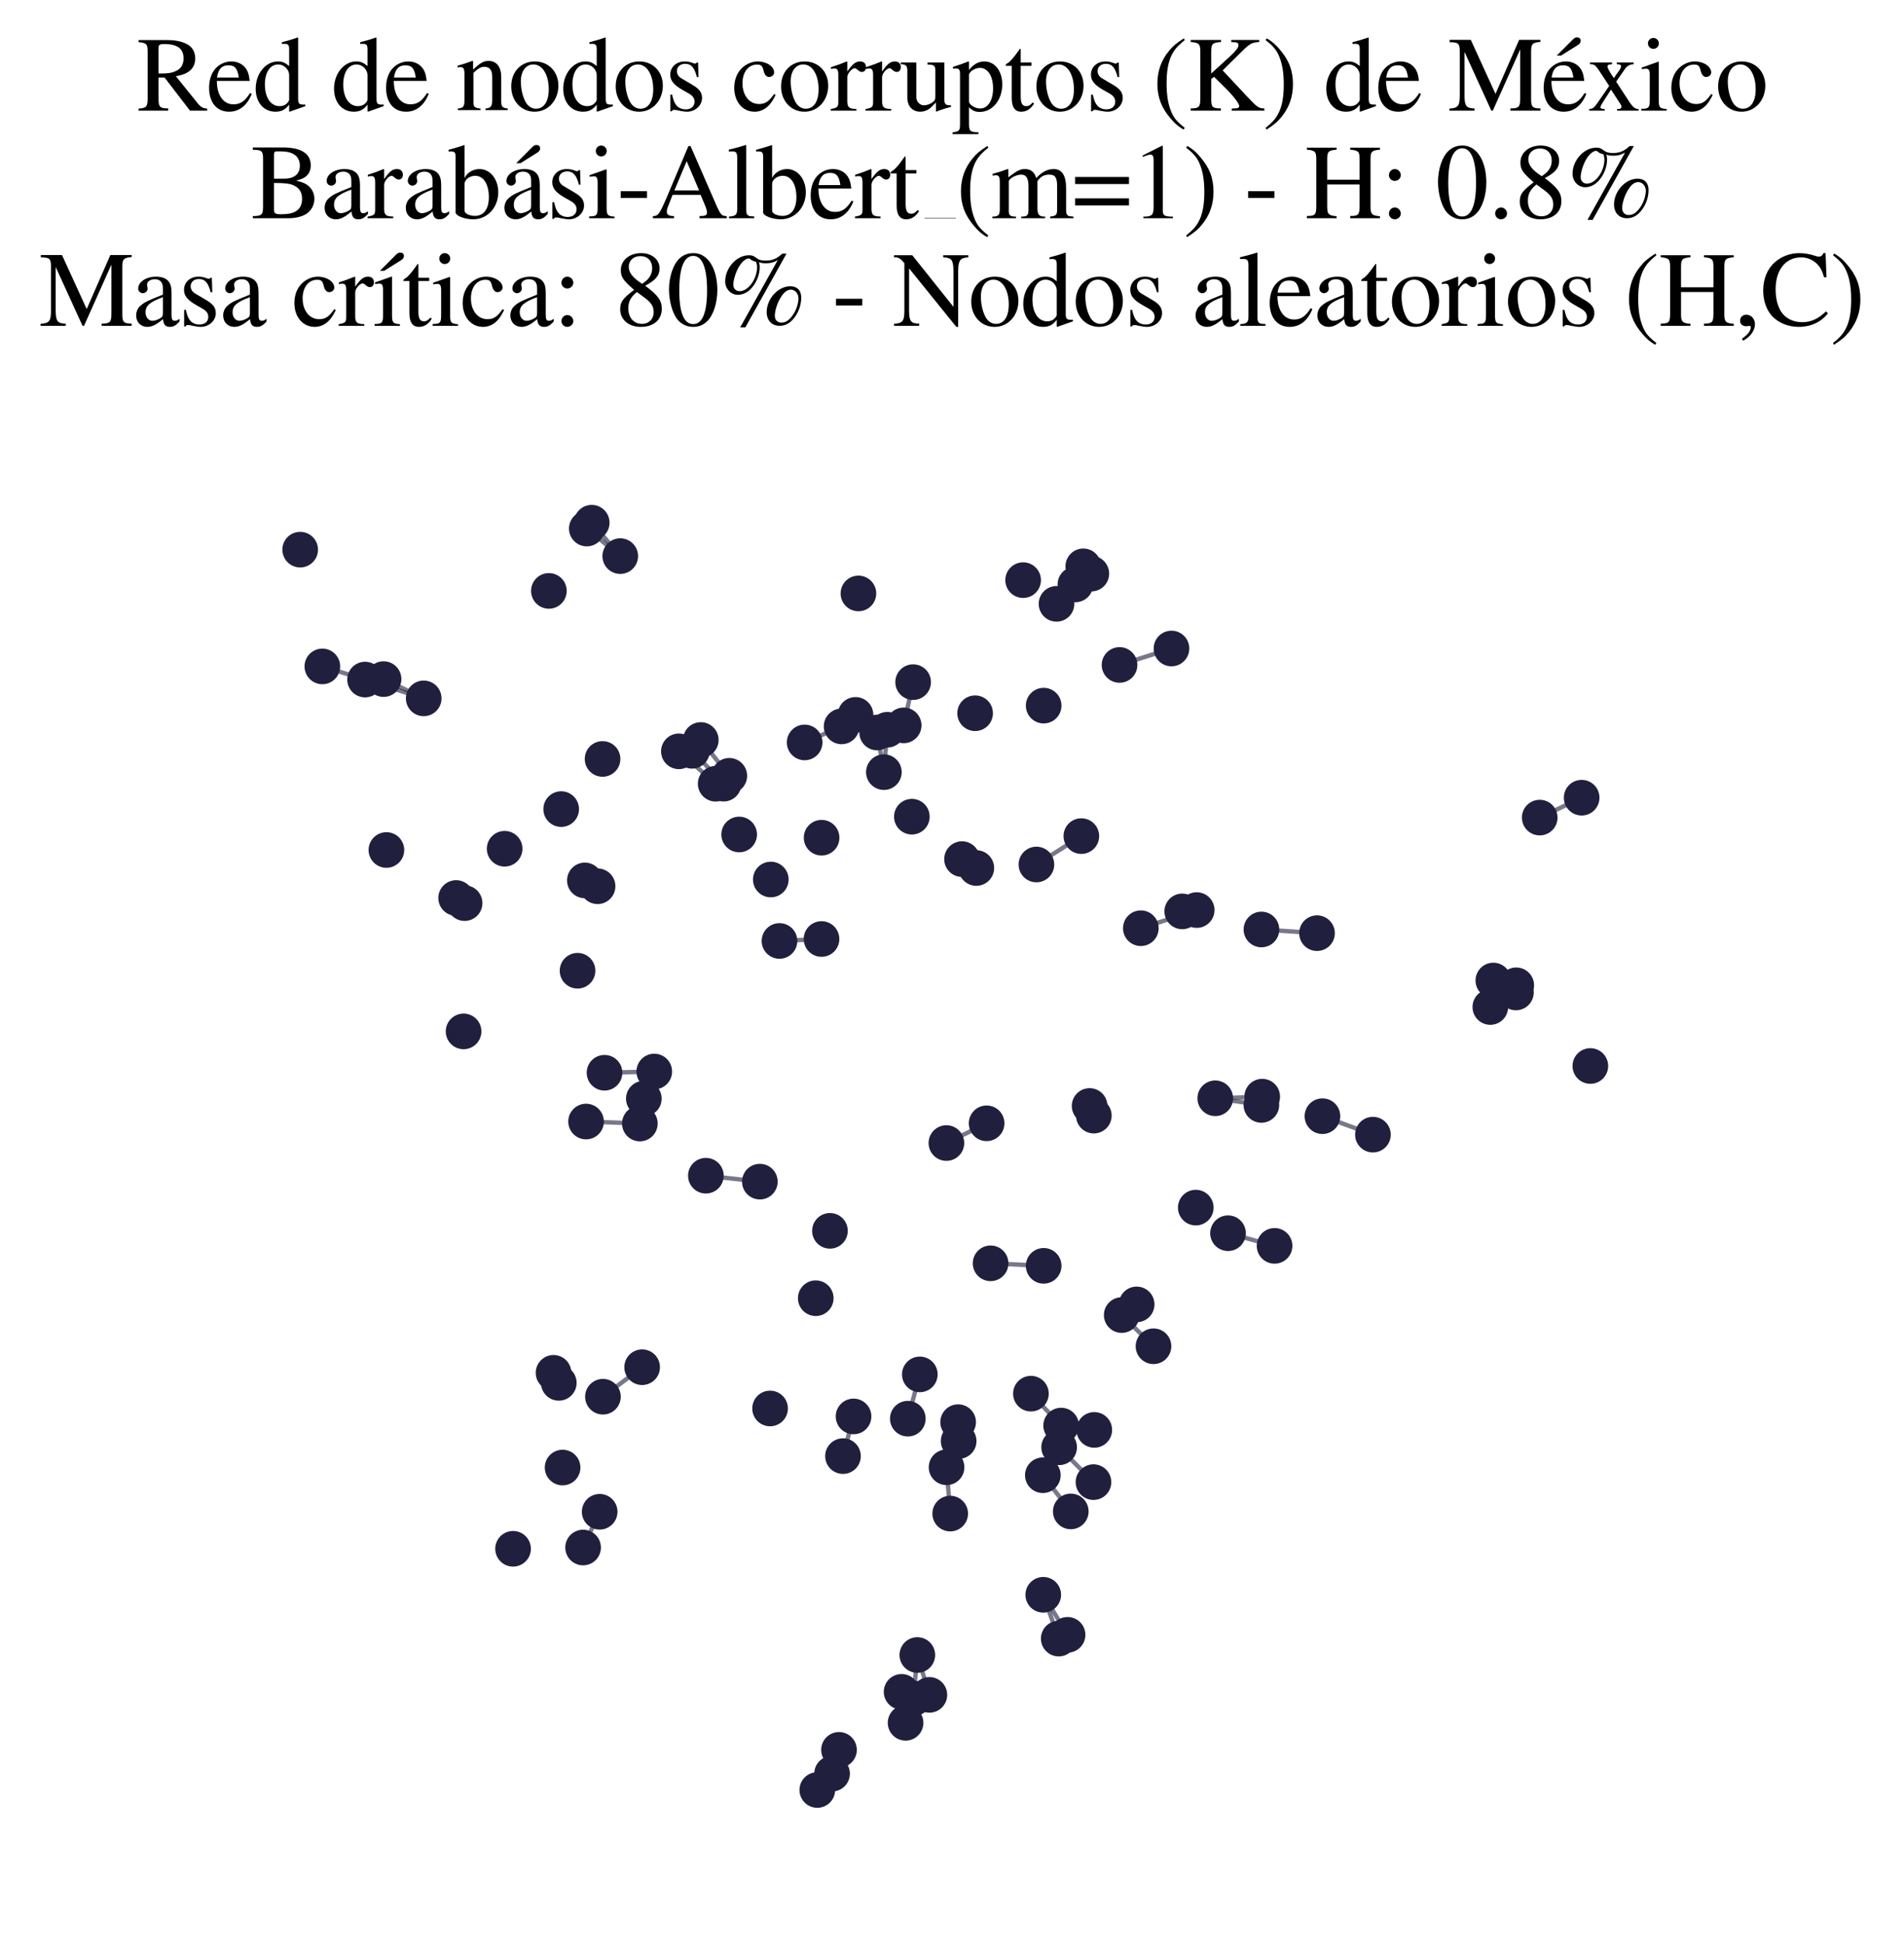 <?xml version="1.0" encoding="utf-8" standalone="no"?>
<!DOCTYPE svg PUBLIC "-//W3C//DTD SVG 1.1//EN"
  "http://www.w3.org/Graphics/SVG/1.1/DTD/svg11.dtd">
<svg xmlns:xlink="http://www.w3.org/1999/xlink" width="174.312pt" height="178.036pt" viewBox="0 0 174.312 178.036" xmlns="http://www.w3.org/2000/svg" version="1.1">
 <defs>
  <style type="text/css">*{stroke-linejoin: round; stroke-linecap: butt}</style>
 </defs>
 <g id="figure_1">
  <g id="patch_1">
   <path d="M 0 178.036 
L 174.312 178.036 
L 174.312 0 
L 0 0 
z
" style="fill: #ffffff"/>
  </g>
  <g id="axes_1">
   <g id="LineCollection_1">
    <path d="M 112.427 112.923 
L 116.688 114.081 
" clip-path="url(#p958ee7ee2c)" style="fill: none; stroke: #201f3d; stroke-opacity: 0.6; stroke-width: 0.4"/>
    <path d="M 96.927 150.042 
L 95.511 146.031 
" clip-path="url(#p958ee7ee2c)" style="fill: none; stroke: #201f3d; stroke-opacity: 0.6; stroke-width: 0.4"/>
    <path d="M 82.543 154.919 
L 82.907 157.755 
" clip-path="url(#p958ee7ee2c)" style="fill: none; stroke: #201f3d; stroke-opacity: 0.6; stroke-width: 0.4"/>
    <path d="M 111.257 100.567 
L 115.481 101.175 
" clip-path="url(#p958ee7ee2c)" style="fill: none; stroke: #201f3d; stroke-opacity: 0.6; stroke-width: 0.4"/>
    <path d="M 111.257 100.567 
L 115.557 100.418 
" clip-path="url(#p958ee7ee2c)" style="fill: none; stroke: #201f3d; stroke-opacity: 0.6; stroke-width: 0.4"/>
    <path d="M 53.723 48.399 
L 56.784 50.922 
" clip-path="url(#p958ee7ee2c)" style="fill: none; stroke: #201f3d; stroke-opacity: 0.6; stroke-width: 0.4"/>
    <path d="M 81.231 66.822 
L 80.919 70.703 
" clip-path="url(#p958ee7ee2c)" style="fill: none; stroke: #201f3d; stroke-opacity: 0.6; stroke-width: 0.4"/>
    <path d="M 115.485 85.111 
L 120.573 85.448 
" clip-path="url(#p958ee7ee2c)" style="fill: none; stroke: #201f3d; stroke-opacity: 0.6; stroke-width: 0.4"/>
    <path d="M 104.444 84.995 
L 109.559 83.334 
" clip-path="url(#p958ee7ee2c)" style="fill: none; stroke: #201f3d; stroke-opacity: 0.6; stroke-width: 0.4"/>
    <path d="M 38.791 63.948 
L 33.423 62.227 
" clip-path="url(#p958ee7ee2c)" style="fill: none; stroke: #201f3d; stroke-opacity: 0.6; stroke-width: 0.4"/>
    <path d="M 38.791 63.948 
L 35.115 62.184 
" clip-path="url(#p958ee7ee2c)" style="fill: none; stroke: #201f3d; stroke-opacity: 0.6; stroke-width: 0.4"/>
    <path d="M 96.725 55.293 
L 99.912 52.525 
" clip-path="url(#p958ee7ee2c)" style="fill: none; stroke: #201f3d; stroke-opacity: 0.6; stroke-width: 0.4"/>
    <path d="M 96.725 55.293 
L 99.176 51.857 
" clip-path="url(#p958ee7ee2c)" style="fill: none; stroke: #201f3d; stroke-opacity: 0.6; stroke-width: 0.4"/>
    <path d="M 95.473 135.083 
L 98.03 138.398 
" clip-path="url(#p958ee7ee2c)" style="fill: none; stroke: #201f3d; stroke-opacity: 0.6; stroke-width: 0.4"/>
    <path d="M 86.992 138.595 
L 86.658 134.354 
" clip-path="url(#p958ee7ee2c)" style="fill: none; stroke: #201f3d; stroke-opacity: 0.6; stroke-width: 0.4"/>
    <path d="M 97.737 149.697 
L 95.511 146.031 
" clip-path="url(#p958ee7ee2c)" style="fill: none; stroke: #201f3d; stroke-opacity: 0.6; stroke-width: 0.4"/>
    <path d="M 59.898 98.117 
L 55.344 98.229 
" clip-path="url(#p958ee7ee2c)" style="fill: none; stroke: #201f3d; stroke-opacity: 0.6; stroke-width: 0.4"/>
    <path d="M 121.07 102.206 
L 125.692 103.897 
" clip-path="url(#p958ee7ee2c)" style="fill: none; stroke: #201f3d; stroke-opacity: 0.6; stroke-width: 0.4"/>
    <path d="M 78.143 129.7 
L 77.177 133.333 
" clip-path="url(#p958ee7ee2c)" style="fill: none; stroke: #201f3d; stroke-opacity: 0.6; stroke-width: 0.4"/>
    <path d="M 33.423 62.227 
L 29.511 61.022 
" clip-path="url(#p958ee7ee2c)" style="fill: none; stroke: #201f3d; stroke-opacity: 0.6; stroke-width: 0.4"/>
    <path d="M 86.643 104.666 
L 90.326 102.859 
" clip-path="url(#p958ee7ee2c)" style="fill: none; stroke: #201f3d; stroke-opacity: 0.6; stroke-width: 0.4"/>
    <path d="M 84.21 125.85 
L 83.112 129.905 
" clip-path="url(#p958ee7ee2c)" style="fill: none; stroke: #201f3d; stroke-opacity: 0.6; stroke-width: 0.4"/>
    <path d="M 58.788 125.192 
L 55.199 127.894 
" clip-path="url(#p958ee7ee2c)" style="fill: none; stroke: #201f3d; stroke-opacity: 0.6; stroke-width: 0.4"/>
    <path d="M 53.655 102.697 
L 58.58 102.879 
" clip-path="url(#p958ee7ee2c)" style="fill: none; stroke: #201f3d; stroke-opacity: 0.6; stroke-width: 0.4"/>
    <path d="M 66.248 71.759 
L 63.354 68.75 
" clip-path="url(#p958ee7ee2c)" style="fill: none; stroke: #201f3d; stroke-opacity: 0.6; stroke-width: 0.4"/>
    <path d="M 54.173 47.863 
L 56.784 50.922 
" clip-path="url(#p958ee7ee2c)" style="fill: none; stroke: #201f3d; stroke-opacity: 0.6; stroke-width: 0.4"/>
    <path d="M 102.694 120.417 
L 105.603 123.274 
" clip-path="url(#p958ee7ee2c)" style="fill: none; stroke: #201f3d; stroke-opacity: 0.6; stroke-width: 0.4"/>
    <path d="M 65.52 71.765 
L 62.153 68.797 
" clip-path="url(#p958ee7ee2c)" style="fill: none; stroke: #201f3d; stroke-opacity: 0.6; stroke-width: 0.4"/>
    <path d="M 85.084 155.196 
L 83.982 151.545 
" clip-path="url(#p958ee7ee2c)" style="fill: none; stroke: #201f3d; stroke-opacity: 0.6; stroke-width: 0.4"/>
    <path d="M 97.148 130.536 
L 94.381 127.614 
" clip-path="url(#p958ee7ee2c)" style="fill: none; stroke: #201f3d; stroke-opacity: 0.6; stroke-width: 0.4"/>
    <path d="M 76.177 162.409 
L 76.812 160.23 
" clip-path="url(#p958ee7ee2c)" style="fill: none; stroke: #201f3d; stroke-opacity: 0.6; stroke-width: 0.4"/>
    <path d="M 82.732 66.42 
L 83.598 62.462 
" clip-path="url(#p958ee7ee2c)" style="fill: none; stroke: #201f3d; stroke-opacity: 0.6; stroke-width: 0.4"/>
    <path d="M 102.495 60.888 
L 107.25 59.382 
" clip-path="url(#p958ee7ee2c)" style="fill: none; stroke: #201f3d; stroke-opacity: 0.6; stroke-width: 0.4"/>
    <path d="M 54.9 138.429 
L 53.382 141.703 
" clip-path="url(#p958ee7ee2c)" style="fill: none; stroke: #201f3d; stroke-opacity: 0.6; stroke-width: 0.4"/>
    <path d="M 69.565 108.201 
L 64.623 107.656 
" clip-path="url(#p958ee7ee2c)" style="fill: none; stroke: #201f3d; stroke-opacity: 0.6; stroke-width: 0.4"/>
    <path d="M 94.884 79.16 
L 98.997 76.56 
" clip-path="url(#p958ee7ee2c)" style="fill: none; stroke: #201f3d; stroke-opacity: 0.6; stroke-width: 0.4"/>
    <path d="M 83.625 155.523 
L 83.982 151.545 
" clip-path="url(#p958ee7ee2c)" style="fill: none; stroke: #201f3d; stroke-opacity: 0.6; stroke-width: 0.4"/>
    <path d="M 90.689 115.679 
L 95.549 115.909 
" clip-path="url(#p958ee7ee2c)" style="fill: none; stroke: #201f3d; stroke-opacity: 0.6; stroke-width: 0.4"/>
    <path d="M 140.962 74.865 
L 144.801 73.043 
" clip-path="url(#p958ee7ee2c)" style="fill: none; stroke: #201f3d; stroke-opacity: 0.6; stroke-width: 0.4"/>
    <path d="M 75.211 85.983 
L 71.362 86.161 
" clip-path="url(#p958ee7ee2c)" style="fill: none; stroke: #201f3d; stroke-opacity: 0.6; stroke-width: 0.4"/>
    <path d="M 80.919 70.703 
L 80.303 67.074 
" clip-path="url(#p958ee7ee2c)" style="fill: none; stroke: #201f3d; stroke-opacity: 0.6; stroke-width: 0.4"/>
    <path d="M 100.108 135.715 
L 96.965 132.526 
" clip-path="url(#p958ee7ee2c)" style="fill: none; stroke: #201f3d; stroke-opacity: 0.6; stroke-width: 0.4"/>
    <path d="M 66.768 71.039 
L 64.158 67.759 
" clip-path="url(#p958ee7ee2c)" style="fill: none; stroke: #201f3d; stroke-opacity: 0.6; stroke-width: 0.4"/>
    <path d="M 73.666 67.983 
L 77.049 66.513 
" clip-path="url(#p958ee7ee2c)" style="fill: none; stroke: #201f3d; stroke-opacity: 0.6; stroke-width: 0.4"/>
   </g>
   <g id="PathCollection_1">
    <defs>
     <path id="mea30aaced9" d="M 0 1.581 
C 0.419 1.581 0.822 1.415 1.118 1.118 
C 1.415 0.822 1.581 0.419 1.581 0 
C 1.581 -0.419 1.415 -0.822 1.118 -1.118 
C 0.822 -1.415 0.419 -1.581 0 -1.581 
C -0.419 -1.581 -0.822 -1.415 -1.118 -1.118 
C -1.415 -0.822 -1.581 -0.419 -1.581 0 
C -1.581 0.419 -1.415 0.822 -1.118 1.118 
C -0.822 1.415 -0.419 1.581 0 1.581 
z
" style="stroke: #201f3d; stroke-width: 0.1"/>
    </defs>
    <g clip-path="url(#p958ee7ee2c)">
     <use xlink:href="#mea30aaced9" x="97.148" y="130.536" style="fill: #201f3d; stroke: #201f3d; stroke-width: 0.1"/>
     <use xlink:href="#mea30aaced9" x="99.755" y="101.271" style="fill: #201f3d; stroke: #201f3d; stroke-width: 0.1"/>
     <use xlink:href="#mea30aaced9" x="69.565" y="108.201" style="fill: #201f3d; stroke: #201f3d; stroke-width: 0.1"/>
     <use xlink:href="#mea30aaced9" x="82.543" y="154.919" style="fill: #201f3d; stroke: #201f3d; stroke-width: 0.1"/>
     <use xlink:href="#mea30aaced9" x="104.061" y="119.441" style="fill: #201f3d; stroke: #201f3d; stroke-width: 0.1"/>
     <use xlink:href="#mea30aaced9" x="73.666" y="67.983" style="fill: #201f3d; stroke: #201f3d; stroke-width: 0.1"/>
     <use xlink:href="#mea30aaced9" x="99.176" y="51.857" style="fill: #201f3d; stroke: #201f3d; stroke-width: 0.1"/>
     <use xlink:href="#mea30aaced9" x="82.907" y="157.755" style="fill: #201f3d; stroke: #201f3d; stroke-width: 0.1"/>
     <use xlink:href="#mea30aaced9" x="50.677" y="125.707" style="fill: #201f3d; stroke: #201f3d; stroke-width: 0.1"/>
     <use xlink:href="#mea30aaced9" x="93.668" y="53.122" style="fill: #201f3d; stroke: #201f3d; stroke-width: 0.1"/>
     <use xlink:href="#mea30aaced9" x="77.177" y="133.333" style="fill: #201f3d; stroke: #201f3d; stroke-width: 0.1"/>
     <use xlink:href="#mea30aaced9" x="89.273" y="65.31" style="fill: #201f3d; stroke: #201f3d; stroke-width: 0.1"/>
     <use xlink:href="#mea30aaced9" x="145.597" y="97.611" style="fill: #201f3d; stroke: #201f3d; stroke-width: 0.1"/>
     <use xlink:href="#mea30aaced9" x="35.115" y="62.184" style="fill: #201f3d; stroke: #201f3d; stroke-width: 0.1"/>
     <use xlink:href="#mea30aaced9" x="87.718" y="130.223" style="fill: #201f3d; stroke: #201f3d; stroke-width: 0.1"/>
     <use xlink:href="#mea30aaced9" x="53.382" y="141.703" style="fill: #201f3d; stroke: #201f3d; stroke-width: 0.1"/>
     <use xlink:href="#mea30aaced9" x="71.362" y="86.161" style="fill: #201f3d; stroke: #201f3d; stroke-width: 0.1"/>
     <use xlink:href="#mea30aaced9" x="58.58" y="102.879" style="fill: #201f3d; stroke: #201f3d; stroke-width: 0.1"/>
     <use xlink:href="#mea30aaced9" x="98.997" y="76.56" style="fill: #201f3d; stroke: #201f3d; stroke-width: 0.1"/>
     <use xlink:href="#mea30aaced9" x="75.218" y="76.708" style="fill: #201f3d; stroke: #201f3d; stroke-width: 0.1"/>
     <use xlink:href="#mea30aaced9" x="83.112" y="129.905" style="fill: #201f3d; stroke: #201f3d; stroke-width: 0.1"/>
     <use xlink:href="#mea30aaced9" x="83.598" y="62.462" style="fill: #201f3d; stroke: #201f3d; stroke-width: 0.1"/>
     <use xlink:href="#mea30aaced9" x="111.257" y="100.567" style="fill: #201f3d; stroke: #201f3d; stroke-width: 0.1"/>
     <use xlink:href="#mea30aaced9" x="50.251" y="54.108" style="fill: #201f3d; stroke: #201f3d; stroke-width: 0.1"/>
     <use xlink:href="#mea30aaced9" x="78.589" y="54.34" style="fill: #201f3d; stroke: #201f3d; stroke-width: 0.1"/>
     <use xlink:href="#mea30aaced9" x="42.441" y="94.443" style="fill: #201f3d; stroke: #201f3d; stroke-width: 0.1"/>
     <use xlink:href="#mea30aaced9" x="80.919" y="70.703" style="fill: #201f3d; stroke: #201f3d; stroke-width: 0.1"/>
     <use xlink:href="#mea30aaced9" x="108.234" y="83.454" style="fill: #201f3d; stroke: #201f3d; stroke-width: 0.1"/>
     <use xlink:href="#mea30aaced9" x="95.473" y="135.083" style="fill: #201f3d; stroke: #201f3d; stroke-width: 0.1"/>
     <use xlink:href="#mea30aaced9" x="100.108" y="135.715" style="fill: #201f3d; stroke: #201f3d; stroke-width: 0.1"/>
     <use xlink:href="#mea30aaced9" x="55.199" y="127.894" style="fill: #201f3d; stroke: #201f3d; stroke-width: 0.1"/>
     <use xlink:href="#mea30aaced9" x="38.791" y="63.948" style="fill: #201f3d; stroke: #201f3d; stroke-width: 0.1"/>
     <use xlink:href="#mea30aaced9" x="109.474" y="110.579" style="fill: #201f3d; stroke: #201f3d; stroke-width: 0.1"/>
     <use xlink:href="#mea30aaced9" x="74.824" y="163.905" style="fill: #201f3d; stroke: #201f3d; stroke-width: 0.1"/>
     <use xlink:href="#mea30aaced9" x="58.944" y="100.6" style="fill: #201f3d; stroke: #201f3d; stroke-width: 0.1"/>
     <use xlink:href="#mea30aaced9" x="52.875" y="88.889" style="fill: #201f3d; stroke: #201f3d; stroke-width: 0.1"/>
     <use xlink:href="#mea30aaced9" x="77.049" y="66.513" style="fill: #201f3d; stroke: #201f3d; stroke-width: 0.1"/>
     <use xlink:href="#mea30aaced9" x="78.324" y="65.461" style="fill: #201f3d; stroke: #201f3d; stroke-width: 0.1"/>
     <use xlink:href="#mea30aaced9" x="76.177" y="162.409" style="fill: #201f3d; stroke: #201f3d; stroke-width: 0.1"/>
     <use xlink:href="#mea30aaced9" x="120.573" y="85.448" style="fill: #201f3d; stroke: #201f3d; stroke-width: 0.1"/>
     <use xlink:href="#mea30aaced9" x="140.962" y="74.865" style="fill: #201f3d; stroke: #201f3d; stroke-width: 0.1"/>
     <use xlink:href="#mea30aaced9" x="83.982" y="151.545" style="fill: #201f3d; stroke: #201f3d; stroke-width: 0.1"/>
     <use xlink:href="#mea30aaced9" x="87.765" y="131.955" style="fill: #201f3d; stroke: #201f3d; stroke-width: 0.1"/>
     <use xlink:href="#mea30aaced9" x="54.9" y="138.429" style="fill: #201f3d; stroke: #201f3d; stroke-width: 0.1"/>
     <use xlink:href="#mea30aaced9" x="59.898" y="98.117" style="fill: #201f3d; stroke: #201f3d; stroke-width: 0.1"/>
     <use xlink:href="#mea30aaced9" x="102.694" y="120.417" style="fill: #201f3d; stroke: #201f3d; stroke-width: 0.1"/>
     <use xlink:href="#mea30aaced9" x="51.377" y="74.087" style="fill: #201f3d; stroke: #201f3d; stroke-width: 0.1"/>
     <use xlink:href="#mea30aaced9" x="82.732" y="66.42" style="fill: #201f3d; stroke: #201f3d; stroke-width: 0.1"/>
     <use xlink:href="#mea30aaced9" x="56.784" y="50.922" style="fill: #201f3d; stroke: #201f3d; stroke-width: 0.1"/>
     <use xlink:href="#mea30aaced9" x="78.143" y="129.7" style="fill: #201f3d; stroke: #201f3d; stroke-width: 0.1"/>
     <use xlink:href="#mea30aaced9" x="64.623" y="107.656" style="fill: #201f3d; stroke: #201f3d; stroke-width: 0.1"/>
     <use xlink:href="#mea30aaced9" x="63.354" y="68.75" style="fill: #201f3d; stroke: #201f3d; stroke-width: 0.1"/>
     <use xlink:href="#mea30aaced9" x="96.927" y="150.042" style="fill: #201f3d; stroke: #201f3d; stroke-width: 0.1"/>
     <use xlink:href="#mea30aaced9" x="94.884" y="79.16" style="fill: #201f3d; stroke: #201f3d; stroke-width: 0.1"/>
     <use xlink:href="#mea30aaced9" x="67.671" y="76.412" style="fill: #201f3d; stroke: #201f3d; stroke-width: 0.1"/>
     <use xlink:href="#mea30aaced9" x="104.444" y="84.995" style="fill: #201f3d; stroke: #201f3d; stroke-width: 0.1"/>
     <use xlink:href="#mea30aaced9" x="86.658" y="134.354" style="fill: #201f3d; stroke: #201f3d; stroke-width: 0.1"/>
     <use xlink:href="#mea30aaced9" x="116.688" y="114.081" style="fill: #201f3d; stroke: #201f3d; stroke-width: 0.1"/>
     <use xlink:href="#mea30aaced9" x="46.971" y="141.819" style="fill: #201f3d; stroke: #201f3d; stroke-width: 0.1"/>
     <use xlink:href="#mea30aaced9" x="75.211" y="85.983" style="fill: #201f3d; stroke: #201f3d; stroke-width: 0.1"/>
     <use xlink:href="#mea30aaced9" x="70.502" y="128.97" style="fill: #201f3d; stroke: #201f3d; stroke-width: 0.1"/>
     <use xlink:href="#mea30aaced9" x="29.511" y="61.022" style="fill: #201f3d; stroke: #201f3d; stroke-width: 0.1"/>
     <use xlink:href="#mea30aaced9" x="112.427" y="112.923" style="fill: #201f3d; stroke: #201f3d; stroke-width: 0.1"/>
     <use xlink:href="#mea30aaced9" x="138.813" y="90.221" style="fill: #201f3d; stroke: #201f3d; stroke-width: 0.1"/>
     <use xlink:href="#mea30aaced9" x="70.567" y="80.535" style="fill: #201f3d; stroke: #201f3d; stroke-width: 0.1"/>
     <use xlink:href="#mea30aaced9" x="136.439" y="92.21" style="fill: #201f3d; stroke: #201f3d; stroke-width: 0.1"/>
     <use xlink:href="#mea30aaced9" x="97.737" y="149.697" style="fill: #201f3d; stroke: #201f3d; stroke-width: 0.1"/>
     <use xlink:href="#mea30aaced9" x="138.783" y="90.877" style="fill: #201f3d; stroke: #201f3d; stroke-width: 0.1"/>
     <use xlink:href="#mea30aaced9" x="83.625" y="155.523" style="fill: #201f3d; stroke: #201f3d; stroke-width: 0.1"/>
     <use xlink:href="#mea30aaced9" x="54.708" y="81.152" style="fill: #201f3d; stroke: #201f3d; stroke-width: 0.1"/>
     <use xlink:href="#mea30aaced9" x="62.153" y="68.797" style="fill: #201f3d; stroke: #201f3d; stroke-width: 0.1"/>
     <use xlink:href="#mea30aaced9" x="115.481" y="101.175" style="fill: #201f3d; stroke: #201f3d; stroke-width: 0.1"/>
     <use xlink:href="#mea30aaced9" x="41.76" y="82.228" style="fill: #201f3d; stroke: #201f3d; stroke-width: 0.1"/>
     <use xlink:href="#mea30aaced9" x="64.158" y="67.759" style="fill: #201f3d; stroke: #201f3d; stroke-width: 0.1"/>
     <use xlink:href="#mea30aaced9" x="125.692" y="103.897" style="fill: #201f3d; stroke: #201f3d; stroke-width: 0.1"/>
     <use xlink:href="#mea30aaced9" x="109.559" y="83.334" style="fill: #201f3d; stroke: #201f3d; stroke-width: 0.1"/>
     <use xlink:href="#mea30aaced9" x="53.544" y="80.618" style="fill: #201f3d; stroke: #201f3d; stroke-width: 0.1"/>
     <use xlink:href="#mea30aaced9" x="90.326" y="102.859" style="fill: #201f3d; stroke: #201f3d; stroke-width: 0.1"/>
     <use xlink:href="#mea30aaced9" x="27.482" y="50.33" style="fill: #201f3d; stroke: #201f3d; stroke-width: 0.1"/>
     <use xlink:href="#mea30aaced9" x="84.21" y="125.85" style="fill: #201f3d; stroke: #201f3d; stroke-width: 0.1"/>
     <use xlink:href="#mea30aaced9" x="85.084" y="155.196" style="fill: #201f3d; stroke: #201f3d; stroke-width: 0.1"/>
     <use xlink:href="#mea30aaced9" x="66.248" y="71.759" style="fill: #201f3d; stroke: #201f3d; stroke-width: 0.1"/>
     <use xlink:href="#mea30aaced9" x="54.173" y="47.863" style="fill: #201f3d; stroke: #201f3d; stroke-width: 0.1"/>
     <use xlink:href="#mea30aaced9" x="107.25" y="59.382" style="fill: #201f3d; stroke: #201f3d; stroke-width: 0.1"/>
     <use xlink:href="#mea30aaced9" x="98.455" y="53.514" style="fill: #201f3d; stroke: #201f3d; stroke-width: 0.1"/>
     <use xlink:href="#mea30aaced9" x="74.683" y="118.874" style="fill: #201f3d; stroke: #201f3d; stroke-width: 0.1"/>
     <use xlink:href="#mea30aaced9" x="33.423" y="62.227" style="fill: #201f3d; stroke: #201f3d; stroke-width: 0.1"/>
     <use xlink:href="#mea30aaced9" x="115.485" y="85.111" style="fill: #201f3d; stroke: #201f3d; stroke-width: 0.1"/>
     <use xlink:href="#mea30aaced9" x="51.158" y="126.625" style="fill: #201f3d; stroke: #201f3d; stroke-width: 0.1"/>
     <use xlink:href="#mea30aaced9" x="95.511" y="146.031" style="fill: #201f3d; stroke: #201f3d; stroke-width: 0.1"/>
     <use xlink:href="#mea30aaced9" x="75.983" y="112.705" style="fill: #201f3d; stroke: #201f3d; stroke-width: 0.1"/>
     <use xlink:href="#mea30aaced9" x="46.2" y="77.718" style="fill: #201f3d; stroke: #201f3d; stroke-width: 0.1"/>
     <use xlink:href="#mea30aaced9" x="65.52" y="71.765" style="fill: #201f3d; stroke: #201f3d; stroke-width: 0.1"/>
     <use xlink:href="#mea30aaced9" x="86.992" y="138.595" style="fill: #201f3d; stroke: #201f3d; stroke-width: 0.1"/>
     <use xlink:href="#mea30aaced9" x="96.725" y="55.293" style="fill: #201f3d; stroke: #201f3d; stroke-width: 0.1"/>
     <use xlink:href="#mea30aaced9" x="89.383" y="79.482" style="fill: #201f3d; stroke: #201f3d; stroke-width: 0.1"/>
     <use xlink:href="#mea30aaced9" x="88.074" y="78.667" style="fill: #201f3d; stroke: #201f3d; stroke-width: 0.1"/>
     <use xlink:href="#mea30aaced9" x="55.344" y="98.229" style="fill: #201f3d; stroke: #201f3d; stroke-width: 0.1"/>
     <use xlink:href="#mea30aaced9" x="42.534" y="82.696" style="fill: #201f3d; stroke: #201f3d; stroke-width: 0.1"/>
     <use xlink:href="#mea30aaced9" x="90.689" y="115.679" style="fill: #201f3d; stroke: #201f3d; stroke-width: 0.1"/>
     <use xlink:href="#mea30aaced9" x="102.495" y="60.888" style="fill: #201f3d; stroke: #201f3d; stroke-width: 0.1"/>
     <use xlink:href="#mea30aaced9" x="100.182" y="130.933" style="fill: #201f3d; stroke: #201f3d; stroke-width: 0.1"/>
     <use xlink:href="#mea30aaced9" x="55.165" y="69.495" style="fill: #201f3d; stroke: #201f3d; stroke-width: 0.1"/>
     <use xlink:href="#mea30aaced9" x="99.912" y="52.525" style="fill: #201f3d; stroke: #201f3d; stroke-width: 0.1"/>
     <use xlink:href="#mea30aaced9" x="94.381" y="127.614" style="fill: #201f3d; stroke: #201f3d; stroke-width: 0.1"/>
     <use xlink:href="#mea30aaced9" x="58.788" y="125.192" style="fill: #201f3d; stroke: #201f3d; stroke-width: 0.1"/>
     <use xlink:href="#mea30aaced9" x="53.655" y="102.697" style="fill: #201f3d; stroke: #201f3d; stroke-width: 0.1"/>
     <use xlink:href="#mea30aaced9" x="66.768" y="71.039" style="fill: #201f3d; stroke: #201f3d; stroke-width: 0.1"/>
     <use xlink:href="#mea30aaced9" x="115.557" y="100.418" style="fill: #201f3d; stroke: #201f3d; stroke-width: 0.1"/>
     <use xlink:href="#mea30aaced9" x="100.142" y="102.155" style="fill: #201f3d; stroke: #201f3d; stroke-width: 0.1"/>
     <use xlink:href="#mea30aaced9" x="86.643" y="104.666" style="fill: #201f3d; stroke: #201f3d; stroke-width: 0.1"/>
     <use xlink:href="#mea30aaced9" x="136.716" y="89.784" style="fill: #201f3d; stroke: #201f3d; stroke-width: 0.1"/>
     <use xlink:href="#mea30aaced9" x="105.603" y="123.274" style="fill: #201f3d; stroke: #201f3d; stroke-width: 0.1"/>
     <use xlink:href="#mea30aaced9" x="121.07" y="102.206" style="fill: #201f3d; stroke: #201f3d; stroke-width: 0.1"/>
     <use xlink:href="#mea30aaced9" x="53.723" y="48.399" style="fill: #201f3d; stroke: #201f3d; stroke-width: 0.1"/>
     <use xlink:href="#mea30aaced9" x="98.03" y="138.398" style="fill: #201f3d; stroke: #201f3d; stroke-width: 0.1"/>
     <use xlink:href="#mea30aaced9" x="35.376" y="77.832" style="fill: #201f3d; stroke: #201f3d; stroke-width: 0.1"/>
     <use xlink:href="#mea30aaced9" x="51.506" y="134.38" style="fill: #201f3d; stroke: #201f3d; stroke-width: 0.1"/>
     <use xlink:href="#mea30aaced9" x="144.801" y="73.043" style="fill: #201f3d; stroke: #201f3d; stroke-width: 0.1"/>
     <use xlink:href="#mea30aaced9" x="80.303" y="67.074" style="fill: #201f3d; stroke: #201f3d; stroke-width: 0.1"/>
     <use xlink:href="#mea30aaced9" x="96.965" y="132.526" style="fill: #201f3d; stroke: #201f3d; stroke-width: 0.1"/>
     <use xlink:href="#mea30aaced9" x="76.812" y="160.23" style="fill: #201f3d; stroke: #201f3d; stroke-width: 0.1"/>
     <use xlink:href="#mea30aaced9" x="95.549" y="64.613" style="fill: #201f3d; stroke: #201f3d; stroke-width: 0.1"/>
     <use xlink:href="#mea30aaced9" x="83.481" y="74.782" style="fill: #201f3d; stroke: #201f3d; stroke-width: 0.1"/>
     <use xlink:href="#mea30aaced9" x="95.549" y="115.909" style="fill: #201f3d; stroke: #201f3d; stroke-width: 0.1"/>
     <use xlink:href="#mea30aaced9" x="81.231" y="66.822" style="fill: #201f3d; stroke: #201f3d; stroke-width: 0.1"/>
    </g>
   </g>
   <g id="text_1">
    <!-- Red de nodos corruptos (K) de México -->
    <g transform="translate(12.518 10.132) scale(0.096 -0.096)">
     <defs>
      <path id="NimbusRomNo9L-Regu-52" d="M 4218 121 
C 3974 140 3846 205 3661 424 
L 2342 2061 
C 2771 2143 2963 2219 3174 2388 
C 3379 2553 3501 2818 3501 3113 
C 3501 3385 3418 3618 3251 3801 
C 3008 4059 2477 4224 1875 4224 
L 109 4224 
L 109 4102 
C 589 4051 653 3981 653 3528 
L 653 765 
C 653 236 589 159 109 121 
L 109 0 
L 1882 0 
L 1882 134 
C 1389 134 1306 219 1306 692 
L 1306 1984 
L 1664 1984 
L 3187 0 
L 4218 0 
L 4218 121 
z
M 1306 3762 
C 1306 3937 1376 3987 1632 3987 
C 2432 3987 2803 3716 2803 3123 
C 2803 2807 2669 2542 2438 2423 
C 2144 2258 1920 2221 1306 2221 
L 1306 3762 
z
" transform="scale(0.016)"/>
      <path id="NimbusRomNo9L-Regu-65" d="M 2611 1053 
C 2304 564 2029 378 1619 378 
C 1254 378 979 564 794 930 
C 678 1174 634 1386 621 1779 
L 2592 1779 
C 2541 2193 2477 2377 2317 2581 
C 2125 2811 1830 2944 1498 2944 
C 1178 2944 877 2829 634 2611 
C 333 2349 160 1894 160 1370 
C 160 486 621 -64 1357 -64 
C 1965 -64 2445 315 2714 1008 
L 2611 1053 
z
M 634 1984 
C 704 2479 922 2714 1312 2714 
C 1702 2714 1856 2535 1939 1984 
L 634 1984 
z
" transform="scale(0.016)"/>
      <path id="NimbusRomNo9L-Regu-64" d="M 2202 -64 
L 3142 269 
L 3142 365 
C 3027 365 3014 365 2995 365 
C 2765 365 2714 435 2714 731 
L 2714 4364 
L 2682 4377 
C 2374 4268 2150 4204 1741 4096 
L 1741 3994 
C 1792 4000 1830 4000 1882 4000 
C 2118 4000 2176 3936 2176 3672 
L 2176 2669 
C 1933 2874 1760 2944 1504 2944 
C 768 2944 173 2221 173 1312 
C 173 493 653 -64 1357 -64 
C 1715 -64 1958 64 2176 365 
L 2176 -45 
L 2202 -64 
z
M 2176 653 
C 2176 608 2131 531 2067 461 
C 1952 333 1792 269 1606 269 
C 1075 269 723 781 723 1568 
C 723 2291 1037 2765 1523 2765 
C 1862 2765 2176 2464 2176 2125 
L 2176 653 
z
" transform="scale(0.016)"/>
      <path id="NimbusRomNo9L-Regu-6e" d="M 102 2579 
C 141 2598 205 2605 275 2605 
C 454 2605 512 2509 512 2195 
L 512 608 
C 512 243 442 154 115 128 
L 115 32 
L 1472 32 
L 1472 128 
C 1146 154 1050 230 1050 461 
L 1050 2259 
C 1357 2547 1498 2624 1709 2624 
C 2022 2624 2176 2426 2176 2003 
L 2176 666 
C 2176 262 2093 154 1773 128 
L 1773 32 
L 3104 32 
L 3104 128 
C 2790 160 2714 237 2714 550 
L 2714 2016 
C 2714 2618 2432 2976 1958 2976 
C 1664 2976 1466 2867 1030 2458 
L 1030 2963 
L 986 2976 
C 672 2861 454 2790 102 2688 
L 102 2579 
z
" transform="scale(0.016)"/>
      <path id="NimbusRomNo9L-Regu-6f" d="M 1600 2944 
C 768 2944 186 2330 186 1446 
C 186 582 781 -64 1587 -64 
C 2394 -64 3008 614 3008 1498 
C 3008 2336 2419 2944 1600 2944 
z
M 1517 2765 
C 2054 2765 2432 2150 2432 1274 
C 2432 550 2144 115 1664 115 
C 1414 115 1178 269 1043 525 
C 864 858 762 1306 762 1760 
C 762 2368 1062 2765 1517 2765 
z
" transform="scale(0.016)"/>
      <path id="NimbusRomNo9L-Regu-73" d="M 2016 2010 
L 1990 2880 
L 1920 2880 
L 1907 2867 
C 1850 2822 1843 2816 1818 2816 
C 1779 2816 1715 2829 1645 2861 
C 1504 2915 1363 2944 1197 2944 
C 691 2944 326 2616 326 2154 
C 326 1796 531 1539 1075 1231 
L 1446 1020 
C 1670 892 1779 737 1779 539 
C 1779 256 1574 77 1248 77 
C 1030 77 832 159 710 298 
C 576 455 518 600 435 960 
L 333 960 
L 333 -39 
L 416 -39 
C 461 33 486 48 563 48 
C 621 48 710 35 858 -2 
C 1037 -39 1210 -64 1325 -64 
C 1818 -64 2227 308 2227 757 
C 2227 1077 2074 1289 1690 1520 
L 998 1930 
C 819 2033 723 2194 723 2367 
C 723 2624 922 2803 1216 2803 
C 1581 2803 1773 2583 1920 2010 
L 2016 2010 
z
" transform="scale(0.016)"/>
      <path id="NimbusRomNo9L-Regu-63" d="M 2547 998 
C 2240 550 2010 397 1645 397 
C 1062 397 653 909 653 1645 
C 653 2304 1005 2758 1523 2758 
C 1754 2758 1837 2688 1901 2451 
L 1939 2310 
C 1990 2131 2106 2016 2240 2016 
C 2406 2016 2547 2138 2547 2285 
C 2547 2643 2099 2944 1562 2944 
C 1248 2944 922 2816 659 2586 
C 339 2304 160 1869 160 1363 
C 160 531 666 -64 1376 -64 
C 1664 -64 1920 38 2150 237 
C 2323 390 2445 563 2637 941 
L 2547 998 
z
" transform="scale(0.016)"/>
      <path id="NimbusRomNo9L-Regu-72" d="M 45 2496 
C 134 2515 192 2522 269 2522 
C 429 2522 486 2419 486 2138 
L 486 538 
C 486 218 442 173 32 96 
L 32 0 
L 1568 0 
L 1568 102 
C 1133 102 1024 199 1024 565 
L 1024 2013 
C 1024 2219 1299 2541 1472 2541 
C 1510 2541 1568 2509 1638 2445 
C 1741 2355 1811 2317 1894 2317 
C 2048 2317 2144 2426 2144 2605 
C 2144 2816 2010 2944 1792 2944 
C 1523 2944 1338 2797 1024 2343 
L 1024 2931 
L 992 2944 
C 653 2803 422 2721 45 2599 
L 45 2496 
z
" transform="scale(0.016)"/>
      <path id="NimbusRomNo9L-Regu-75" d="M 3066 320 
L 3034 320 
C 2739 320 2669 390 2669 685 
L 2669 2880 
L 1658 2880 
L 1658 2758 
C 2054 2758 2131 2694 2131 2375 
L 2131 875 
C 2131 697 2099 607 2010 537 
C 1837 397 1638 320 1446 320 
C 1197 320 992 537 992 805 
L 992 2880 
L 58 2880 
L 58 2778 
C 365 2778 454 2682 454 2387 
L 454 770 
C 454 263 762 -64 1229 -64 
C 1466 -64 1715 38 1888 211 
L 2163 486 
L 2163 -45 
L 2189 -58 
C 2509 70 2739 141 3066 230 
L 3066 320 
z
" transform="scale(0.016)"/>
      <path id="NimbusRomNo9L-Regu-70" d="M 58 2516 
C 115 2522 160 2522 218 2522 
C 435 2522 480 2458 480 2155 
L 480 -855 
C 480 -1189 410 -1261 32 -1299 
L 32 -1408 
L 1581 -1408 
L 1581 -1293 
C 1101 -1293 1018 -1222 1018 -816 
L 1018 199 
C 1242 -13 1395 -77 1664 -77 
C 2419 -77 3008 643 3008 1575 
C 3008 2372 2560 2944 1939 2944 
C 1581 2944 1299 2784 1018 2438 
L 1018 2931 
L 979 2944 
C 634 2810 410 2726 58 2618 
L 58 2516 
z
M 1018 2136 
C 1018 2329 1376 2560 1670 2560 
C 2144 2560 2458 2071 2458 1324 
C 2458 611 2144 128 1683 128 
C 1382 128 1018 359 1018 552 
L 1018 2136 
z
" transform="scale(0.016)"/>
      <path id="NimbusRomNo9L-Regu-74" d="M 1632 2880 
L 986 2880 
L 986 3622 
C 986 3686 979 3706 941 3706 
C 896 3648 858 3590 813 3526 
C 570 3174 294 2867 192 2841 
C 122 2794 83 2748 83 2715 
C 83 2695 90 2682 109 2682 
L 448 2682 
L 448 751 
C 448 212 640 -64 1018 -64 
C 1331 -64 1574 90 1786 423 
L 1702 493 
C 1568 333 1459 269 1318 269 
C 1082 269 986 443 986 847 
L 986 2682 
L 1632 2682 
L 1632 2880 
z
" transform="scale(0.016)"/>
      <path id="NimbusRomNo9L-Regu-28" d="M 1888 4326 
C 1414 4019 1222 3853 986 3558 
C 531 3002 307 2362 307 1613 
C 307 800 544 173 1107 -480 
C 1370 -787 1536 -928 1869 -1133 
L 1946 -1030 
C 1434 -627 1254 -403 1082 77 
C 928 506 858 992 858 1632 
C 858 2304 941 2829 1114 3226 
C 1293 3622 1485 3853 1946 4224 
L 1888 4326 
z
" transform="scale(0.016)"/>
      <path id="NimbusRomNo9L-Regu-4b" d="M 2643 4109 
C 2720 4096 2784 4096 2810 4096 
C 3002 4096 3078 4045 3078 3917 
C 3078 3775 2931 3583 2579 3257 
L 1446 2224 
L 1446 3534 
C 1446 4000 1517 4071 2035 4109 
L 2035 4231 
L 218 4231 
L 218 4109 
C 717 4071 794 3988 794 3531 
L 794 750 
C 794 217 723 134 218 134 
L 218 0 
L 2022 0 
L 2022 134 
C 1523 134 1446 211 1446 683 
L 1446 1891 
L 1613 2026 
L 2291 1355 
C 2778 876 3123 422 3123 269 
C 3123 179 3034 134 2854 134 
C 2822 134 2752 134 2675 121 
L 2675 0 
L 4627 0 
L 4627 134 
C 4294 134 4205 198 3622 816 
L 2131 2409 
L 3347 3611 
C 3782 4026 3885 4077 4320 4109 
L 4320 4231 
L 2643 4231 
L 2643 4109 
z
" transform="scale(0.016)"/>
      <path id="NimbusRomNo9L-Regu-29" d="M 243 -1133 
C 717 -826 909 -659 1146 -365 
C 1600 192 1824 832 1824 1581 
C 1824 2400 1587 3021 1024 3674 
C 762 3981 595 4122 262 4326 
L 186 4224 
C 698 3821 870 3597 1050 3117 
C 1203 2688 1274 2202 1274 1562 
C 1274 896 1190 365 1018 -26 
C 838 -429 646 -659 186 -1030 
L 243 -1133 
z
" transform="scale(0.016)"/>
      <path id="NimbusRomNo9L-Regu-4d" d="M 4314 3667 
L 4314 751 
C 4314 217 4237 134 3731 134 
L 3731 0 
L 5523 0 
L 5523 134 
C 5056 134 4966 223 4966 681 
L 4966 3536 
C 4966 3993 5050 4077 5523 4115 
L 5523 4237 
L 4250 4237 
L 2835 1004 
L 1357 4237 
L 90 4237 
L 90 4096 
C 614 4096 698 4019 698 3550 
L 698 943 
C 698 282 608 159 77 121 
L 77 0 
L 1581 0 
L 1581 134 
C 1088 134 979 282 979 931 
L 979 3520 
L 2586 0 
L 2675 0 
L 4314 3667 
z
" transform="scale(0.016)"/>
      <path id="NimbusRomNo9L-Regu-b4" d="M 851 3264 
L 1837 3882 
C 1971 3964 2029 4047 2029 4148 
C 2029 4275 1946 4352 1805 4352 
C 1709 4352 1651 4320 1536 4206 
L 595 3264 
L 851 3264 
z
" transform="scale(0.016)"/>
      <path id="NimbusRomNo9L-Regu-78" d="M 1779 0 
L 3066 0 
L 3066 96 
C 2867 96 2739 198 2541 480 
L 1722 1735 
L 2253 2502 
C 2374 2675 2566 2778 2771 2778 
L 2771 2880 
L 1760 2880 
L 1760 2778 
C 1952 2778 2016 2740 2016 2649 
C 2016 2571 1939 2430 1779 2229 
C 1747 2191 1670 2075 1587 1946 
L 1498 2074 
C 1318 2342 1203 2560 1203 2643 
C 1203 2733 1286 2778 1478 2778 
L 1478 2880 
L 154 2880 
L 154 2778 
L 211 2778 
C 403 2778 506 2695 704 2396 
L 1306 1479 
L 576 422 
C 384 160 320 115 109 96 
L 109 0 
L 1037 0 
L 1037 96 
C 858 96 781 128 781 211 
C 781 250 826 346 909 474 
L 1414 1261 
L 1997 365 
C 2022 326 2035 288 2035 250 
C 2035 123 1990 96 1779 96 
L 1779 0 
z
" transform="scale(0.016)"/>
      <path id="NimbusRomNo9L-Regu-69" d="M 1120 2929 
L 128 2579 
L 128 2484 
L 179 2490 
C 256 2502 339 2509 397 2509 
C 550 2509 608 2406 608 2125 
L 608 640 
C 608 179 544 109 102 109 
L 102 0 
L 1619 0 
L 1619 96 
C 1197 128 1146 191 1146 650 
L 1146 2910 
L 1120 2929 
z
M 819 4352 
C 646 4352 499 4205 499 4026 
C 499 3847 640 3699 819 3699 
C 1005 3699 1152 3840 1152 4026 
C 1152 4205 1005 4352 819 4352 
z
" transform="scale(0.016)"/>
     </defs>
     <use xlink:href="#NimbusRomNo9L-Regu-52" transform="scale(0.996)"/>
     <use xlink:href="#NimbusRomNo9L-Regu-65" transform="translate(66.45 0) scale(0.996)"/>
     <use xlink:href="#NimbusRomNo9L-Regu-64" transform="translate(110.684 0) scale(0.996)"/>
     <use xlink:href="#NimbusRomNo9L-Regu-64" transform="translate(185.403 0) scale(0.996)"/>
     <use xlink:href="#NimbusRomNo9L-Regu-65" transform="translate(235.217 0) scale(0.996)"/>
     <use xlink:href="#NimbusRomNo9L-Regu-6e" transform="translate(304.357 0) scale(0.996)"/>
     <use xlink:href="#NimbusRomNo9L-Regu-6f" transform="translate(354.17 0) scale(0.996)"/>
     <use xlink:href="#NimbusRomNo9L-Regu-64" transform="translate(403.983 0) scale(0.996)"/>
     <use xlink:href="#NimbusRomNo9L-Regu-6f" transform="translate(453.796 0) scale(0.996)"/>
     <use xlink:href="#NimbusRomNo9L-Regu-73" transform="translate(503.61 0) scale(0.996)"/>
     <use xlink:href="#NimbusRomNo9L-Regu-63" transform="translate(567.27 0) scale(0.996)"/>
     <use xlink:href="#NimbusRomNo9L-Regu-6f" transform="translate(611.503 0) scale(0.996)"/>
     <use xlink:href="#NimbusRomNo9L-Regu-72" transform="translate(661.317 0) scale(0.996)"/>
     <use xlink:href="#NimbusRomNo9L-Regu-72" transform="translate(694.492 0) scale(0.996)"/>
     <use xlink:href="#NimbusRomNo9L-Regu-75" transform="translate(727.667 0) scale(0.996)"/>
     <use xlink:href="#NimbusRomNo9L-Regu-70" transform="translate(777.48 0) scale(0.996)"/>
     <use xlink:href="#NimbusRomNo9L-Regu-74" transform="translate(827.294 0) scale(0.996)"/>
     <use xlink:href="#NimbusRomNo9L-Regu-6f" transform="translate(854.989 0) scale(0.996)"/>
     <use xlink:href="#NimbusRomNo9L-Regu-73" transform="translate(904.802 0) scale(0.996)"/>
     <use xlink:href="#NimbusRomNo9L-Regu-28" transform="translate(968.462 0) scale(0.996)"/>
     <use xlink:href="#NimbusRomNo9L-Regu-4b" transform="translate(1001.637 0) scale(0.996)"/>
     <use xlink:href="#NimbusRomNo9L-Regu-29" transform="translate(1073.567 0) scale(0.996)"/>
     <use xlink:href="#NimbusRomNo9L-Regu-64" transform="translate(1131.649 0) scale(0.996)"/>
     <use xlink:href="#NimbusRomNo9L-Regu-65" transform="translate(1181.462 0) scale(0.996)"/>
     <use xlink:href="#NimbusRomNo9L-Regu-4d" transform="translate(1250.603 0) scale(0.996)"/>
     <use xlink:href="#NimbusRomNo9L-Regu-b4" transform="translate(1344.699 0.498) scale(0.996)"/>
     <use xlink:href="#NimbusRomNo9L-Regu-65" transform="translate(1339.17 0) scale(0.996)"/>
     <use xlink:href="#NimbusRomNo9L-Regu-78" transform="translate(1383.403 0) scale(0.996)"/>
     <use xlink:href="#NimbusRomNo9L-Regu-69" transform="translate(1433.216 0) scale(0.996)"/>
     <use xlink:href="#NimbusRomNo9L-Regu-63" transform="translate(1460.911 0) scale(0.996)"/>
     <use xlink:href="#NimbusRomNo9L-Regu-6f" transform="translate(1505.145 0) scale(0.996)"/>
    </g>
    <!-- Barabási-Albert_(m=1) - H: 0.8\%  -->
    <g transform="translate(22.977 19.984) scale(0.096 -0.096)">
     <defs>
      <path id="NimbusRomNo9L-Regu-42" d="M 109 4237 
L 109 4096 
C 646 4096 723 4026 723 3548 
L 723 689 
C 723 212 640 128 109 128 
L 109 0 
L 2246 0 
C 2746 0 3200 136 3437 356 
C 3667 564 3795 855 3795 1165 
C 3795 1451 3680 1710 3482 1897 
C 3290 2072 3117 2150 2701 2253 
C 3034 2335 3168 2398 3322 2531 
C 3482 2671 3578 2903 3578 3163 
C 3578 3871 3008 4237 1901 4237 
L 109 4237 
z
M 1376 2112 
C 1997 2112 2291 2080 2522 1982 
C 2886 1827 3059 1568 3059 1159 
C 3059 809 2925 555 2669 406 
C 2464 290 2202 238 1779 238 
C 1466 238 1376 296 1376 504 
L 1376 2112 
z
M 1376 2368 
L 1376 3812 
C 1376 3944 1421 4001 1517 4001 
L 1798 4001 
C 2534 4001 2925 3699 2925 3137 
C 2925 2646 2586 2368 1984 2368 
L 1376 2368 
z
" transform="scale(0.016)"/>
      <path id="NimbusRomNo9L-Regu-61" d="M 2829 423 
C 2720 333 2643 301 2547 301 
C 2400 301 2355 390 2355 672 
L 2355 1920 
C 2355 2253 2323 2438 2227 2592 
C 2086 2822 1811 2944 1434 2944 
C 832 2944 358 2630 358 2227 
C 358 2080 486 1952 634 1952 
C 787 1952 922 2080 922 2221 
C 922 2246 915 2278 909 2323 
C 896 2381 890 2432 890 2477 
C 890 2650 1094 2790 1350 2790 
C 1664 2790 1837 2605 1837 2259 
L 1837 1869 
C 851 1472 742 1421 467 1178 
C 326 1050 237 832 237 621 
C 237 218 518 -64 909 -64 
C 1190 -64 1453 70 1843 403 
C 1875 70 1990 -64 2253 -64 
C 2470 -64 2605 13 2829 256 
L 2829 423 
z
M 1837 783 
C 1837 584 1805 526 1670 449 
C 1517 359 1338 301 1203 301 
C 979 301 800 520 800 796 
L 800 822 
C 800 1201 1062 1433 1837 1715 
L 1837 783 
z
" transform="scale(0.016)"/>
      <path id="NimbusRomNo9L-Regu-62" d="M 979 4364 
L 947 4377 
C 678 4281 506 4230 205 4147 
L 19 4096 
L 19 3994 
C 58 4000 83 4000 128 4000 
C 384 4000 442 3942 442 3673 
L 442 347 
C 442 147 986 -64 1498 -64 
C 2342 -64 2995 640 2995 1555 
C 2995 2342 2509 2944 1869 2944 
C 1478 2944 1107 2714 979 2400 
L 979 4364 
z
M 979 2061 
C 979 2310 1280 2541 1613 2541 
C 2112 2541 2432 2042 2432 1261 
C 2432 550 2125 141 1600 141 
C 1267 141 979 288 979 448 
L 979 2061 
z
" transform="scale(0.016)"/>
      <path id="NimbusRomNo9L-Regu-2d" d="M 250 1619 
L 250 1216 
L 1824 1216 
L 1824 1619 
L 250 1619 
z
" transform="scale(0.016)"/>
      <path id="NimbusRomNo9L-Regu-41" d="M 4518 128 
C 4230 128 4166 192 3942 667 
L 2349 4320 
L 2221 4320 
L 890 1168 
C 480 231 403 128 96 128 
L 96 0 
L 1363 0 
L 1363 128 
C 1056 128 928 212 928 393 
C 928 470 947 560 979 645 
L 1274 1401 
L 2950 1401 
L 3213 778 
C 3290 602 3334 434 3334 342 
C 3334 180 3226 128 2886 128 
L 2886 0 
L 4518 0 
L 4518 128 
z
M 1382 1664 
L 2118 3416 
L 2861 1664 
L 1382 1664 
z
" transform="scale(0.016)"/>
      <path id="NimbusRomNo9L-Regu-6c" d="M 122 4000 
L 160 4000 
C 230 4000 307 4000 358 4000 
C 563 4000 627 3910 627 3610 
L 627 557 
C 627 211 538 128 134 96 
L 134 0 
L 1645 0 
L 1645 109 
C 1242 109 1165 173 1165 528 
L 1165 4371 
L 1139 4384 
C 806 4275 563 4211 122 4103 
L 122 4000 
z
" transform="scale(0.016)"/>
      <path id="NimbusRomNo9L-Regu-6d" d="M 122 2547 
C 205 2566 256 2573 326 2573 
C 493 2573 550 2470 550 2162 
L 550 539 
C 550 192 461 96 102 96 
L 102 0 
L 1523 0 
L 1523 96 
C 1184 96 1088 166 1088 418 
L 1088 2234 
C 1088 2246 1139 2310 1184 2355 
C 1344 2502 1619 2611 1843 2611 
C 2125 2611 2266 2385 2266 1932 
L 2266 528 
C 2266 167 2195 96 1830 96 
L 1830 0 
L 3264 0 
L 3264 96 
C 2899 96 2803 205 2803 603 
L 2803 2221 
C 2995 2496 3206 2611 3501 2611 
C 3866 2611 3981 2438 3981 1907 
L 3981 557 
C 3981 192 3930 141 3558 96 
L 3558 0 
L 4960 0 
L 4960 96 
L 4794 115 
C 4602 115 4518 230 4518 480 
L 4518 1802 
C 4518 2559 4269 2944 3776 2944 
C 3405 2944 3078 2778 2733 2407 
C 2618 2771 2400 2944 2054 2944 
C 1773 2944 1594 2854 1062 2451 
L 1062 2931 
L 1018 2944 
C 691 2822 474 2752 122 2656 
L 122 2547 
z
" transform="scale(0.016)"/>
      <path id="NimbusRomNo9L-Regu-3d" d="M 3418 2470 
L 192 2470 
L 192 2048 
L 3418 2048 
L 3418 2470 
z
M 3418 1190 
L 192 1190 
L 192 768 
L 3418 768 
L 3418 1190 
z
" transform="scale(0.016)"/>
      <path id="NimbusRomNo9L-Regu-31" d="M 1862 4339 
L 710 3757 
L 710 3667 
C 787 3699 858 3725 883 3738 
C 998 3783 1107 3808 1171 3808 
C 1306 3808 1363 3711 1363 3505 
L 1363 592 
C 1363 379 1312 232 1210 173 
C 1114 116 1024 96 755 96 
L 755 0 
L 2522 0 
L 2522 96 
C 2016 96 1914 160 1914 470 
L 1914 4327 
L 1862 4339 
z
" transform="scale(0.016)"/>
      <path id="NimbusRomNo9L-Regu-48" d="M 1338 2304 
L 1338 3533 
C 1338 3990 1408 4059 1901 4104 
L 1901 4224 
L 122 4224 
L 122 4104 
C 614 4059 685 3989 685 3527 
L 685 749 
C 685 210 621 134 122 134 
L 122 0 
L 1901 0 
L 1901 121 
C 1421 159 1338 242 1338 699 
L 1338 2022 
L 3277 2022 
L 3277 757 
C 3277 211 3213 134 2714 134 
L 2714 0 
L 4493 0 
L 4493 121 
C 4013 159 3930 242 3930 696 
L 3930 3529 
C 3930 3989 4000 4059 4493 4104 
L 4493 4224 
L 2714 4224 
L 2714 4104 
C 3206 4059 3277 3990 3277 3533 
L 3277 2304 
L 1338 2304 
z
" transform="scale(0.016)"/>
      <path id="NimbusRomNo9L-Regu-3a" d="M 870 2944 
C 678 2944 518 2777 518 2579 
C 518 2393 678 2233 864 2233 
C 1062 2233 1229 2393 1229 2579 
C 1229 2777 1062 2944 870 2944 
z
M 870 646 
C 678 646 518 480 518 281 
C 518 96 678 -64 864 -64 
C 1062 -64 1229 96 1229 281 
C 1229 480 1062 646 870 646 
z
" transform="scale(0.016)"/>
      <path id="NimbusRomNo9L-Regu-30" d="M 1626 4352 
C 1274 4352 1005 4244 768 4020 
C 397 3661 154 2925 154 2176 
C 154 1479 365 730 666 372 
C 902 90 1229 -64 1600 -64 
C 1926 -64 2202 45 2432 269 
C 2803 621 3046 1364 3046 2138 
C 3046 3450 2464 4352 1626 4352 
z
M 1606 4186 
C 2144 4186 2432 3463 2432 2125 
C 2432 788 2150 103 1600 103 
C 1050 103 768 788 768 2119 
C 768 3476 1056 4186 1606 4186 
z
" transform="scale(0.016)"/>
      <path id="NimbusRomNo9L-Regu-2e" d="M 800 646 
C 608 646 448 480 448 281 
C 448 96 608 -64 794 -64 
C 992 -64 1158 96 1158 281 
C 1158 480 992 646 800 646 
z
" transform="scale(0.016)"/>
      <path id="NimbusRomNo9L-Regu-38" d="M 1856 2400 
C 2490 2740 2714 3008 2714 3444 
C 2714 3968 2253 4352 1613 4352 
C 915 4352 397 3924 397 3341 
C 397 2925 518 2740 1190 2151 
C 499 1626 358 1428 358 992 
C 358 372 864 -64 1587 -64 
C 2355 -64 2848 359 2848 1018 
C 2848 1511 2630 1824 1856 2400 
z
M 1741 1741 
C 2208 1408 2362 1178 2362 820 
C 2362 404 2074 116 1658 116 
C 1171 116 845 487 845 1044 
C 845 1453 986 1722 1357 2023 
L 1741 1741 
z
M 1670 2516 
C 1101 2887 870 3181 870 3540 
C 870 3911 1158 4173 1562 4173 
C 1997 4173 2272 3892 2272 3450 
C 2272 3085 2093 2797 1728 2554 
C 1696 2535 1696 2535 1670 2516 
z
" transform="scale(0.016)"/>
      <path id="NimbusRomNo9L-Regu-25" d="M 4282 2368 
C 3558 2368 2874 1622 2874 824 
C 2874 325 3181 0 3642 0 
C 3930 0 4166 102 4390 325 
C 4730 670 4941 1187 4941 1686 
C 4941 2120 4698 2368 4282 2368 
z
M 4326 2164 
C 4570 2164 4774 1934 4774 1654 
C 4774 1290 4614 856 4371 556 
C 4166 301 3981 192 3750 192 
C 3520 192 3360 357 3360 601 
C 3360 939 3539 1462 3776 1793 
C 3949 2048 4128 2164 4326 2164 
z
M 4058 4320 
L 3808 4320 
C 3462 4008 3206 3904 2810 3904 
C 2554 3904 2406 3946 2253 4064 
C 2086 4194 2003 4224 1805 4224 
C 1075 4224 390 3468 390 2662 
C 390 2217 730 1856 1146 1856 
C 1421 1856 1709 1984 1920 2209 
C 2253 2549 2458 3056 2458 3526 
C 2458 3615 2445 3693 2413 3808 
C 2528 3763 2643 3744 2829 3744 
C 3110 3744 3277 3788 3533 3931 
L 1286 -96 
L 1594 -96 
L 4058 4320 
z
M 2240 3829 
C 2278 3702 2298 3607 2298 3518 
C 2298 2802 1773 2073 1254 2073 
C 1030 2073 877 2231 877 2460 
C 877 2726 1005 3157 1178 3474 
C 1363 3816 1606 4032 1805 4032 
C 1837 4032 1850 4025 1888 3993 
C 1978 3911 2054 3879 2240 3829 
z
" transform="scale(0.016)"/>
     </defs>
     <use xlink:href="#NimbusRomNo9L-Regu-42" transform="scale(0.996)"/>
     <use xlink:href="#NimbusRomNo9L-Regu-61" transform="translate(66.45 0) scale(0.996)"/>
     <use xlink:href="#NimbusRomNo9L-Regu-72" transform="translate(110.684 0) scale(0.996)"/>
     <use xlink:href="#NimbusRomNo9L-Regu-61" transform="translate(143.859 0) scale(0.996)"/>
     <use xlink:href="#NimbusRomNo9L-Regu-62" transform="translate(188.092 0) scale(0.996)"/>
     <use xlink:href="#NimbusRomNo9L-Regu-b4" transform="translate(243.435 0.498) scale(0.996)"/>
     <use xlink:href="#NimbusRomNo9L-Regu-61" transform="translate(237.906 0) scale(0.996)"/>
     <use xlink:href="#NimbusRomNo9L-Regu-73" transform="translate(282.139 0) scale(0.996)"/>
     <use xlink:href="#NimbusRomNo9L-Regu-69" transform="translate(320.893 0) scale(0.996)"/>
     <use xlink:href="#NimbusRomNo9L-Regu-2d" transform="translate(348.588 0) scale(0.996)"/>
     <use xlink:href="#NimbusRomNo9L-Regu-41" transform="translate(381.763 0) scale(0.996)"/>
     <use xlink:href="#NimbusRomNo9L-Regu-6c" transform="translate(453.693 0) scale(0.996)"/>
     <use xlink:href="#NimbusRomNo9L-Regu-62" transform="translate(481.388 0) scale(0.996)"/>
     <use xlink:href="#NimbusRomNo9L-Regu-65" transform="translate(531.202 0) scale(0.996)"/>
     <use xlink:href="#NimbusRomNo9L-Regu-72" transform="translate(575.435 0) scale(0.996)"/>
     <use xlink:href="#NimbusRomNo9L-Regu-74" transform="translate(608.61 0) scale(0.996)"/>
     <use xlink:href="#NimbusRomNo9L-Regu-28" transform="translate(672.171 0) scale(0.996)"/>
     <use xlink:href="#NimbusRomNo9L-Regu-6d" transform="translate(705.346 0) scale(0.996)"/>
     <use xlink:href="#NimbusRomNo9L-Regu-3d" transform="translate(782.855 0) scale(0.996)"/>
     <use xlink:href="#NimbusRomNo9L-Regu-31" transform="translate(839.043 0) scale(0.996)"/>
     <use xlink:href="#NimbusRomNo9L-Regu-29" transform="translate(888.856 0) scale(0.996)"/>
     <use xlink:href="#NimbusRomNo9L-Regu-2d" transform="translate(946.938 0) scale(0.996)"/>
     <use xlink:href="#NimbusRomNo9L-Regu-48" transform="translate(1005.02 0) scale(0.996)"/>
     <use xlink:href="#NimbusRomNo9L-Regu-3a" transform="translate(1076.95 0) scale(0.996)"/>
     <use xlink:href="#NimbusRomNo9L-Regu-30" transform="translate(1129.552 0) scale(0.996)"/>
     <use xlink:href="#NimbusRomNo9L-Regu-2e" transform="translate(1179.365 0) scale(0.996)"/>
     <use xlink:href="#NimbusRomNo9L-Regu-38" transform="translate(1204.271 0) scale(0.996)"/>
     <use xlink:href="#NimbusRomNo9L-Regu-25" transform="translate(1254.085 0) scale(0.996)"/>
     <path d="M 642.283 0 
L 672.171 0 
L 672.171 0.399 
L 642.283 0.399 
L 642.283 0 
z
"/>
    </g>
    <!-- Masa crítica: 80\% - Nodos aleatorios (H,C) -->
    <g transform="translate(3.6 29.836) scale(0.096 -0.096)">
     <defs>
      <path id="NimbusRomNo9L-Regu-11" d="M 1120 2950 
L 128 2598 
L 128 2502 
L 179 2508 
C 256 2521 339 2528 397 2528 
C 550 2528 608 2424 608 2141 
L 608 644 
C 608 180 544 109 102 109 
L 102 0 
L 1619 0 
L 1619 96 
C 1197 128 1146 192 1146 654 
L 1146 2931 
L 1120 2950 
z
" transform="scale(0.016)"/>
      <path id="NimbusRomNo9L-Regu-4e" d="M 3917 -64 
L 3917 3287 
C 3917 3669 3981 3905 4102 3987 
C 4192 4051 4282 4077 4525 4102 
L 4525 4224 
L 3021 4224 
L 3021 4102 
C 3264 4083 3354 4057 3450 4000 
C 3578 3911 3635 3681 3635 3286 
L 3635 1136 
L 1171 4224 
L 77 4224 
L 77 4102 
C 352 4102 442 4051 698 3751 
L 698 938 
C 698 281 608 159 77 121 
L 77 0 
L 1581 0 
L 1581 134 
C 1088 134 979 281 979 928 
L 979 3439 
L 3808 -64 
L 3917 -64 
z
" transform="scale(0.016)"/>
      <path id="NimbusRomNo9L-Regu-2c" d="M 531 -889 
C 960 -678 1248 -288 1248 96 
C 1248 416 1024 666 736 666 
C 512 666 358 519 358 301 
C 358 96 506 -25 736 -25 
C 774 -25 819 -19 858 -13 
C 902 0 902 0 909 0 
C 960 0 998 -38 998 -89 
C 998 -294 819 -531 474 -768 
L 531 -889 
z
" transform="scale(0.016)"/>
      <path id="NimbusRomNo9L-Regu-43" d="M 3968 2906 
L 3910 4352 
L 3776 4352 
C 3738 4218 3635 4141 3507 4141 
C 3450 4141 3354 4160 3258 4199 
C 2944 4301 2624 4352 2323 4352 
C 1798 4352 1267 4154 870 3802 
C 422 3405 179 2810 179 2106 
C 179 1511 371 960 698 596 
C 1082 180 1670 -64 2304 -64 
C 3027 -64 3661 231 4051 749 
L 3936 864 
C 3462 410 3040 218 2509 218 
C 2106 218 1747 346 1472 589 
C 1120 903 922 1479 922 2189 
C 922 3348 1517 4096 2445 4096 
C 2810 4096 3142 3962 3398 3706 
C 3603 3501 3699 3322 3821 2906 
L 3968 2906 
z
" transform="scale(0.016)"/>
     </defs>
     <use xlink:href="#NimbusRomNo9L-Regu-4d" transform="scale(0.996)"/>
     <use xlink:href="#NimbusRomNo9L-Regu-61" transform="translate(88.567 0) scale(0.996)"/>
     <use xlink:href="#NimbusRomNo9L-Regu-73" transform="translate(132.8 0) scale(0.996)"/>
     <use xlink:href="#NimbusRomNo9L-Regu-61" transform="translate(171.554 0) scale(0.996)"/>
     <use xlink:href="#NimbusRomNo9L-Regu-63" transform="translate(240.694 0) scale(0.996)"/>
     <use xlink:href="#NimbusRomNo9L-Regu-72" transform="translate(284.928 0) scale(0.996)"/>
     <use xlink:href="#NimbusRomNo9L-Regu-b4" transform="translate(315.363 0.498) scale(0.996)"/>
     <use xlink:href="#NimbusRomNo9L-Regu-11" transform="translate(318.103 0) scale(0.996)"/>
     <use xlink:href="#NimbusRomNo9L-Regu-74" transform="translate(345.798 0) scale(0.996)"/>
     <use xlink:href="#NimbusRomNo9L-Regu-69" transform="translate(373.493 0) scale(0.996)"/>
     <use xlink:href="#NimbusRomNo9L-Regu-63" transform="translate(401.189 0) scale(0.996)"/>
     <use xlink:href="#NimbusRomNo9L-Regu-61" transform="translate(445.422 0) scale(0.996)"/>
     <use xlink:href="#NimbusRomNo9L-Regu-3a" transform="translate(489.656 0) scale(0.996)"/>
     <use xlink:href="#NimbusRomNo9L-Regu-38" transform="translate(548.235 0) scale(0.996)"/>
     <use xlink:href="#NimbusRomNo9L-Regu-30" transform="translate(598.048 0) scale(0.996)"/>
     <use xlink:href="#NimbusRomNo9L-Regu-25" transform="translate(647.861 0) scale(0.996)"/>
     <use xlink:href="#NimbusRomNo9L-Regu-2d" transform="translate(755.756 0) scale(0.996)"/>
     <use xlink:href="#NimbusRomNo9L-Regu-4e" transform="translate(813.838 0) scale(0.996)"/>
     <use xlink:href="#NimbusRomNo9L-Regu-6f" transform="translate(885.768 0) scale(0.996)"/>
     <use xlink:href="#NimbusRomNo9L-Regu-64" transform="translate(935.581 0) scale(0.996)"/>
     <use xlink:href="#NimbusRomNo9L-Regu-6f" transform="translate(985.395 0) scale(0.996)"/>
     <use xlink:href="#NimbusRomNo9L-Regu-73" transform="translate(1035.208 0) scale(0.996)"/>
     <use xlink:href="#NimbusRomNo9L-Regu-61" transform="translate(1098.868 0) scale(0.996)"/>
     <use xlink:href="#NimbusRomNo9L-Regu-6c" transform="translate(1143.102 0) scale(0.996)"/>
     <use xlink:href="#NimbusRomNo9L-Regu-65" transform="translate(1170.797 0) scale(0.996)"/>
     <use xlink:href="#NimbusRomNo9L-Regu-61" transform="translate(1215.03 0) scale(0.996)"/>
     <use xlink:href="#NimbusRomNo9L-Regu-74" transform="translate(1259.264 0) scale(0.996)"/>
     <use xlink:href="#NimbusRomNo9L-Regu-6f" transform="translate(1286.959 0) scale(0.996)"/>
     <use xlink:href="#NimbusRomNo9L-Regu-72" transform="translate(1336.772 0) scale(0.996)"/>
     <use xlink:href="#NimbusRomNo9L-Regu-69" transform="translate(1369.948 0) scale(0.996)"/>
     <use xlink:href="#NimbusRomNo9L-Regu-6f" transform="translate(1397.643 0) scale(0.996)"/>
     <use xlink:href="#NimbusRomNo9L-Regu-73" transform="translate(1447.456 0) scale(0.996)"/>
     <use xlink:href="#NimbusRomNo9L-Regu-28" transform="translate(1511.116 0) scale(0.996)"/>
     <use xlink:href="#NimbusRomNo9L-Regu-48" transform="translate(1544.292 0) scale(0.996)"/>
     <use xlink:href="#NimbusRomNo9L-Regu-2c" transform="translate(1616.222 0) scale(0.996)"/>
     <use xlink:href="#NimbusRomNo9L-Regu-43" transform="translate(1641.128 0) scale(0.996)"/>
     <use xlink:href="#NimbusRomNo9L-Regu-29" transform="translate(1707.578 0) scale(0.996)"/>
    </g>
   </g>
  </g>
 </g>
 <defs>
  <clipPath id="p958ee7ee2c">
   <rect x="17.406" y="35.836" width="139.5" height="138.6"/>
  </clipPath>
 </defs>
</svg>
